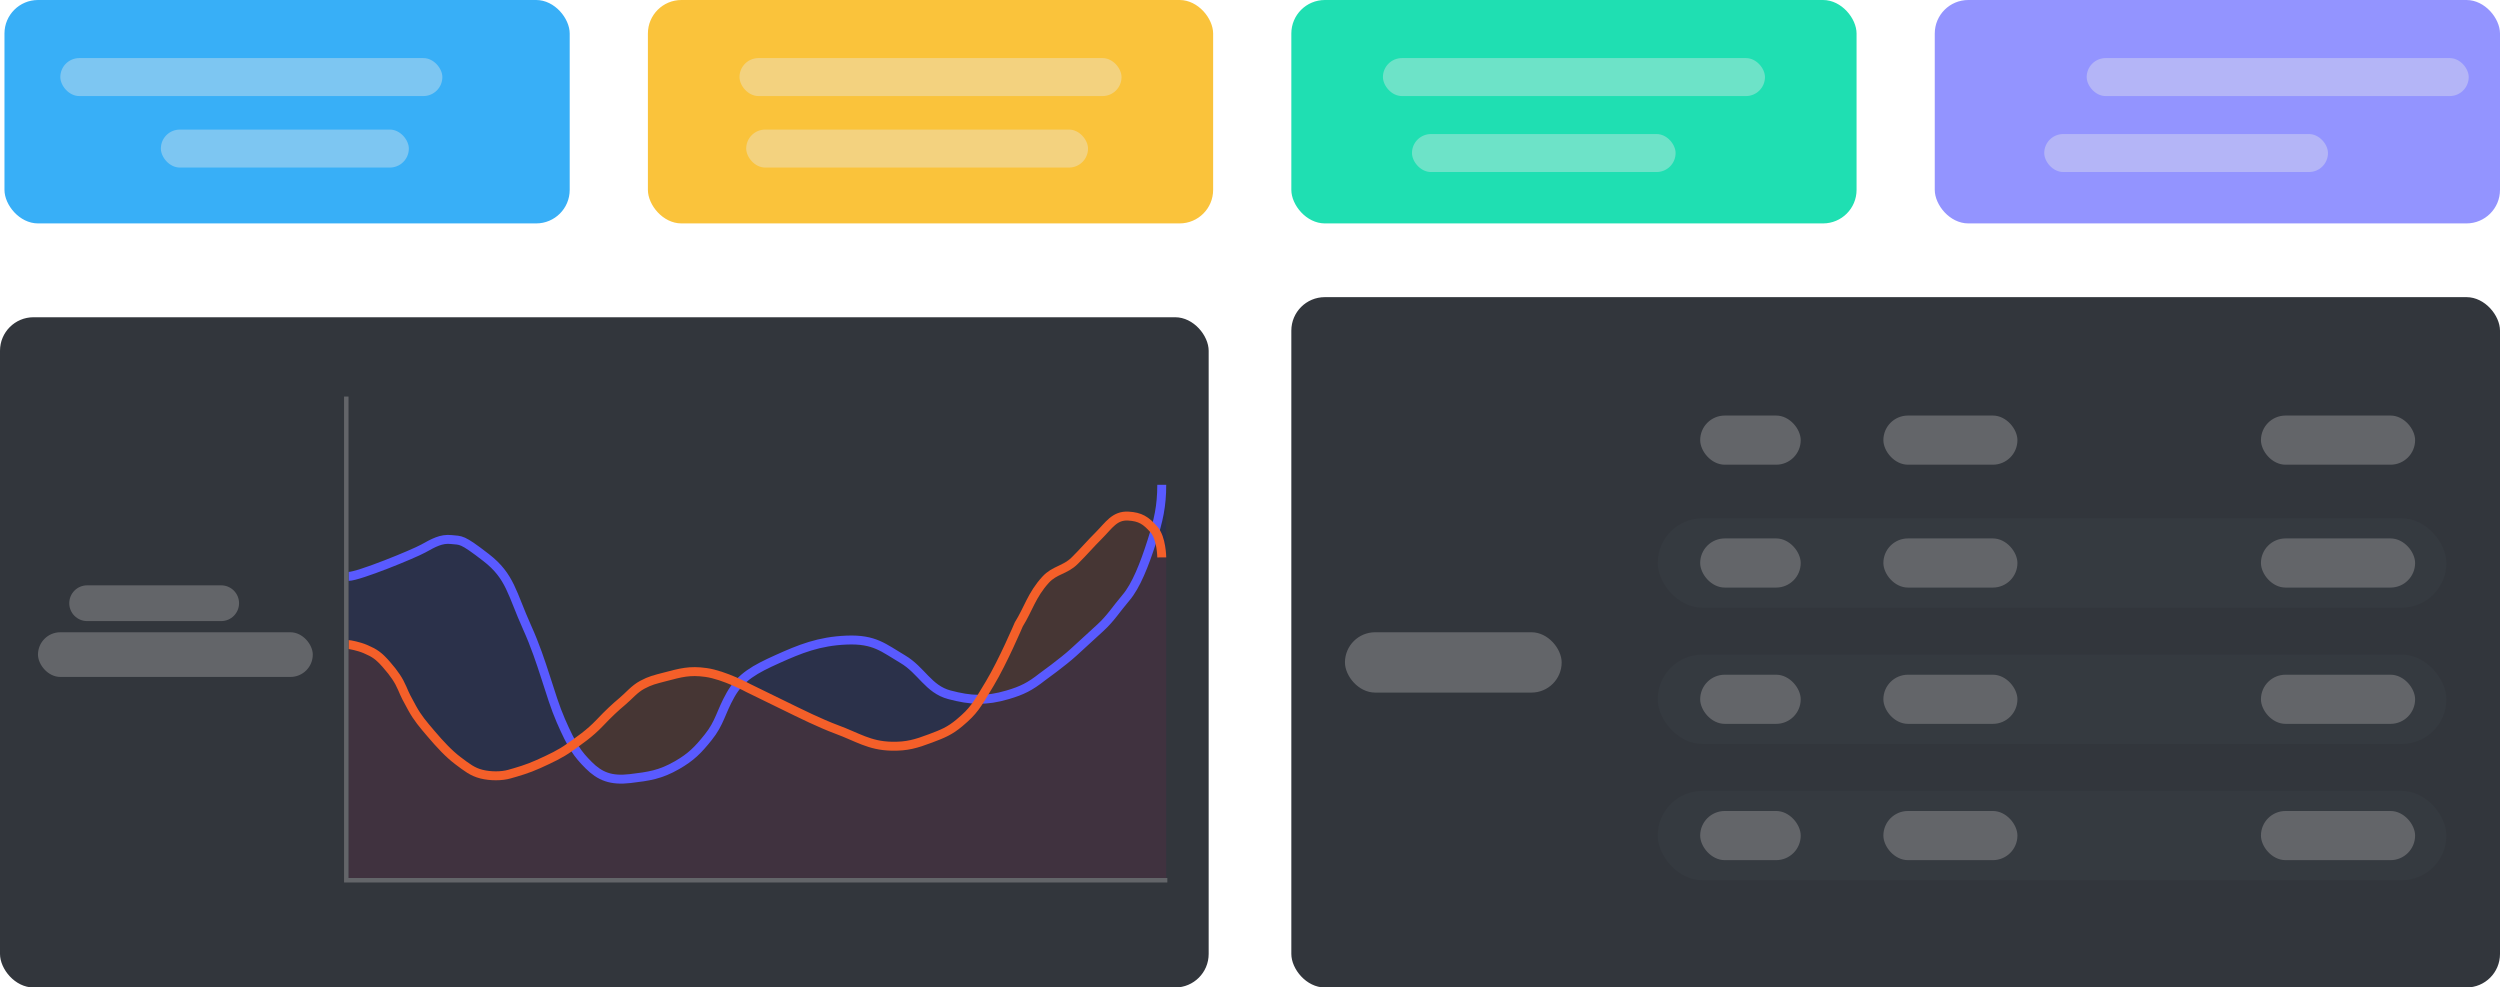 <svg width="1119" height="442" viewBox="0 0 1119 442" fill="none" xmlns="http://www.w3.org/2000/svg">
<rect x="578" y="133" width="541" height="309" rx="15" fill="#32363C"/>
<rect y="142" width="541" height="300" rx="15" fill="#32363C"/>
<rect x="2" width="253" height="100" rx="15" fill="#38AFF7"/>
<rect x="290" width="253" height="100" rx="15" fill="#FAC33B"/>
<rect x="578" width="253" height="100" rx="15" fill="#1FDFB2"/>
<rect x="866" width="253" height="100" rx="15" fill="#9394FF"/>
<rect x="27" y="26" width="171" height="17" rx="8.5" fill="#7DC6F2"/>
<rect x="72" y="58" width="111" height="17" rx="8.5" fill="#7DC6F2"/>
<rect x="331" y="26" width="171" height="17" rx="8.5" fill="#F3D27F"/>
<rect x="334" y="58" width="153" height="17" rx="8.5" fill="#F3D27F"/>
<rect x="619" y="26" width="171" height="17" rx="8.5" fill="#6DE3C8"/>
<rect x="934" y="26" width="171" height="17" rx="8.5" fill="#B4B5F7"/>
<rect x="632" y="60" width="118" height="17" rx="8.5" fill="#6DE3C8"/>
<rect x="915" y="60" width="127" height="17" rx="8.5" fill="#B4B5F7"/>
<path d="M31 270C31 265.582 34.582 262 39 262H99C103.418 262 107 265.582 107 270C107 274.418 103.418 278 99 278H39C34.582 278 31 274.418 31 270Z" fill="#636569"/>
<rect x="17" y="283" width="123" height="20" rx="10" fill="#636569"/>
<path d="M156 257.094L199.379 242L211.346 245L227.303 260L254.23 331L270.186 349L295.118 347L312.072 335L335.508 301.5L374.901 286.5L402.326 293.5L416.787 307L442.217 313.5L458.673 307L475.128 297L502.553 270.5L522 218V393H156V325V257.094Z" fill="#0F2186" fill-opacity="0.2"/>
<path d="M155.968 286.5L174.916 299.5L187.382 322L207.827 343.5L221.789 348L258.688 332.5L291.1 304.5L312.541 298.75L399.305 335.5L426.73 325.25L443.684 305.75L468.118 256.75L484.074 246.75L499.033 231.25L512.995 233.75L521.971 249V284.812V338.5V393H155.968V286.5Z" fill="#993B18" fill-opacity="0.2"/>
<path d="M156 258C160.5 258 185 248 189.5 245.5C194 243 197.5 241 202 241.5C206.5 242 206.5 241 217.5 249.5C228.5 258 229 265.5 236 281C243 296.5 246 311 251 322.5C256 334 258.5 337.5 263.5 342.5C268.5 347.5 273.5 349.5 282 348.5C290.5 347.5 295.602 346.745 303 342.5C309.357 338.852 312.418 335.721 317 330C322.242 323.456 322.5 319 327 311C331.5 303 338 299.5 348 295C358 290.5 366.5 287 379 286.5C391.5 286 395.5 290 404 295C412.5 300 415.5 308.5 425 311C434.5 313.5 441.259 313.865 451 311C457.535 309.078 461.033 307.296 466.5 303C466.5 303 475.814 296.296 480.5 292C480.5 292 487.814 285.296 492.5 281C497.186 276.704 499.509 272.772 504 267.5C508.491 262.228 512.232 252.738 515.5 242.5C518.586 232.833 520 226.5 520 217" stroke="#595AFF" stroke-width="4"/>
<path d="M156 288.5C156.5 288.5 160.54 289.231 163.5 290.5C167.736 292.316 169.5 293.5 173 297.5C176.5 301.5 178.5 304.5 180 308C181.5 311.5 182 312.5 184.5 317C187 321.5 189.229 324.06 193 328.5C197.031 333.246 201 337.5 205 340.5C209 343.5 211.5 345.5 215.5 346.5C219.5 347.5 224.5 347.5 228 346.5C231.5 345.5 236.111 344.227 241 342C246.577 339.46 250.833 337.5 255 334.5C259.167 331.5 263.801 328.462 268.5 323.5C272.449 319.33 275.5 316.5 278.5 314C281.5 311.5 283.914 308.411 287.5 306.5C291.086 304.589 293.078 304.159 297.5 303C304.717 301.109 308.611 299.967 316 301C324.227 302.15 335 308 335 308L356.5 318.5C356.5 318.5 367.25 323.834 374.5 326.5C383.832 329.932 389.06 333.771 399 334C405.968 334.161 409.977 332.954 416.5 330.5C421.897 328.47 425.093 327.218 429.5 323.5C435.876 318.122 437 316 443 306C449 296 456 279.5 456 279.5C460.167 272.833 461.847 266.216 468 259.5C472.121 255.002 476.67 255.297 481 251C485.526 246.51 487.5 244 492 239.5C496.333 235.167 498.881 230.662 505 231C510.407 231.299 512.907 232.949 516.5 237C519.943 240.881 520 249.5 520 249.5" stroke="#F45F29" stroke-width="4"/>
<path d="M155 177.5V394H522.5" stroke="#636569" stroke-width="2"/>
<rect x="602" y="283" width="97" height="27" rx="13.5" fill="#636569"/>
<rect x="1012" y="186" width="69" height="22" rx="11" fill="#636569"/>
<rect x="843" y="186" width="60" height="22" rx="11" fill="#636569"/>
<rect x="761" y="186" width="45" height="22" rx="11" fill="#636569"/>
<rect x="742" y="232" width="353" height="40" rx="20" fill="#353A40"/>
<rect x="1012" y="241" width="69" height="22" rx="11" fill="#636569"/>
<rect x="843" y="241" width="60" height="22" rx="11" fill="#636569"/>
<rect x="761" y="241" width="45" height="22" rx="11" fill="#636569"/>
<rect x="742" y="293" width="353" height="40" rx="20" fill="#353A40"/>
<rect x="1012" y="302" width="69" height="22" rx="11" fill="#636569"/>
<rect x="843" y="302" width="60" height="22" rx="11" fill="#636569"/>
<rect x="761" y="302" width="45" height="22" rx="11" fill="#636569"/>
<rect x="742" y="354" width="353" height="40" rx="20" fill="#353A40"/>
<rect x="1012" y="363" width="69" height="22" rx="11" fill="#636569"/>
<rect x="843" y="363" width="60" height="22" rx="11" fill="#636569"/>
<rect x="761" y="363" width="45" height="22" rx="11" fill="#636569"/>
</svg>
